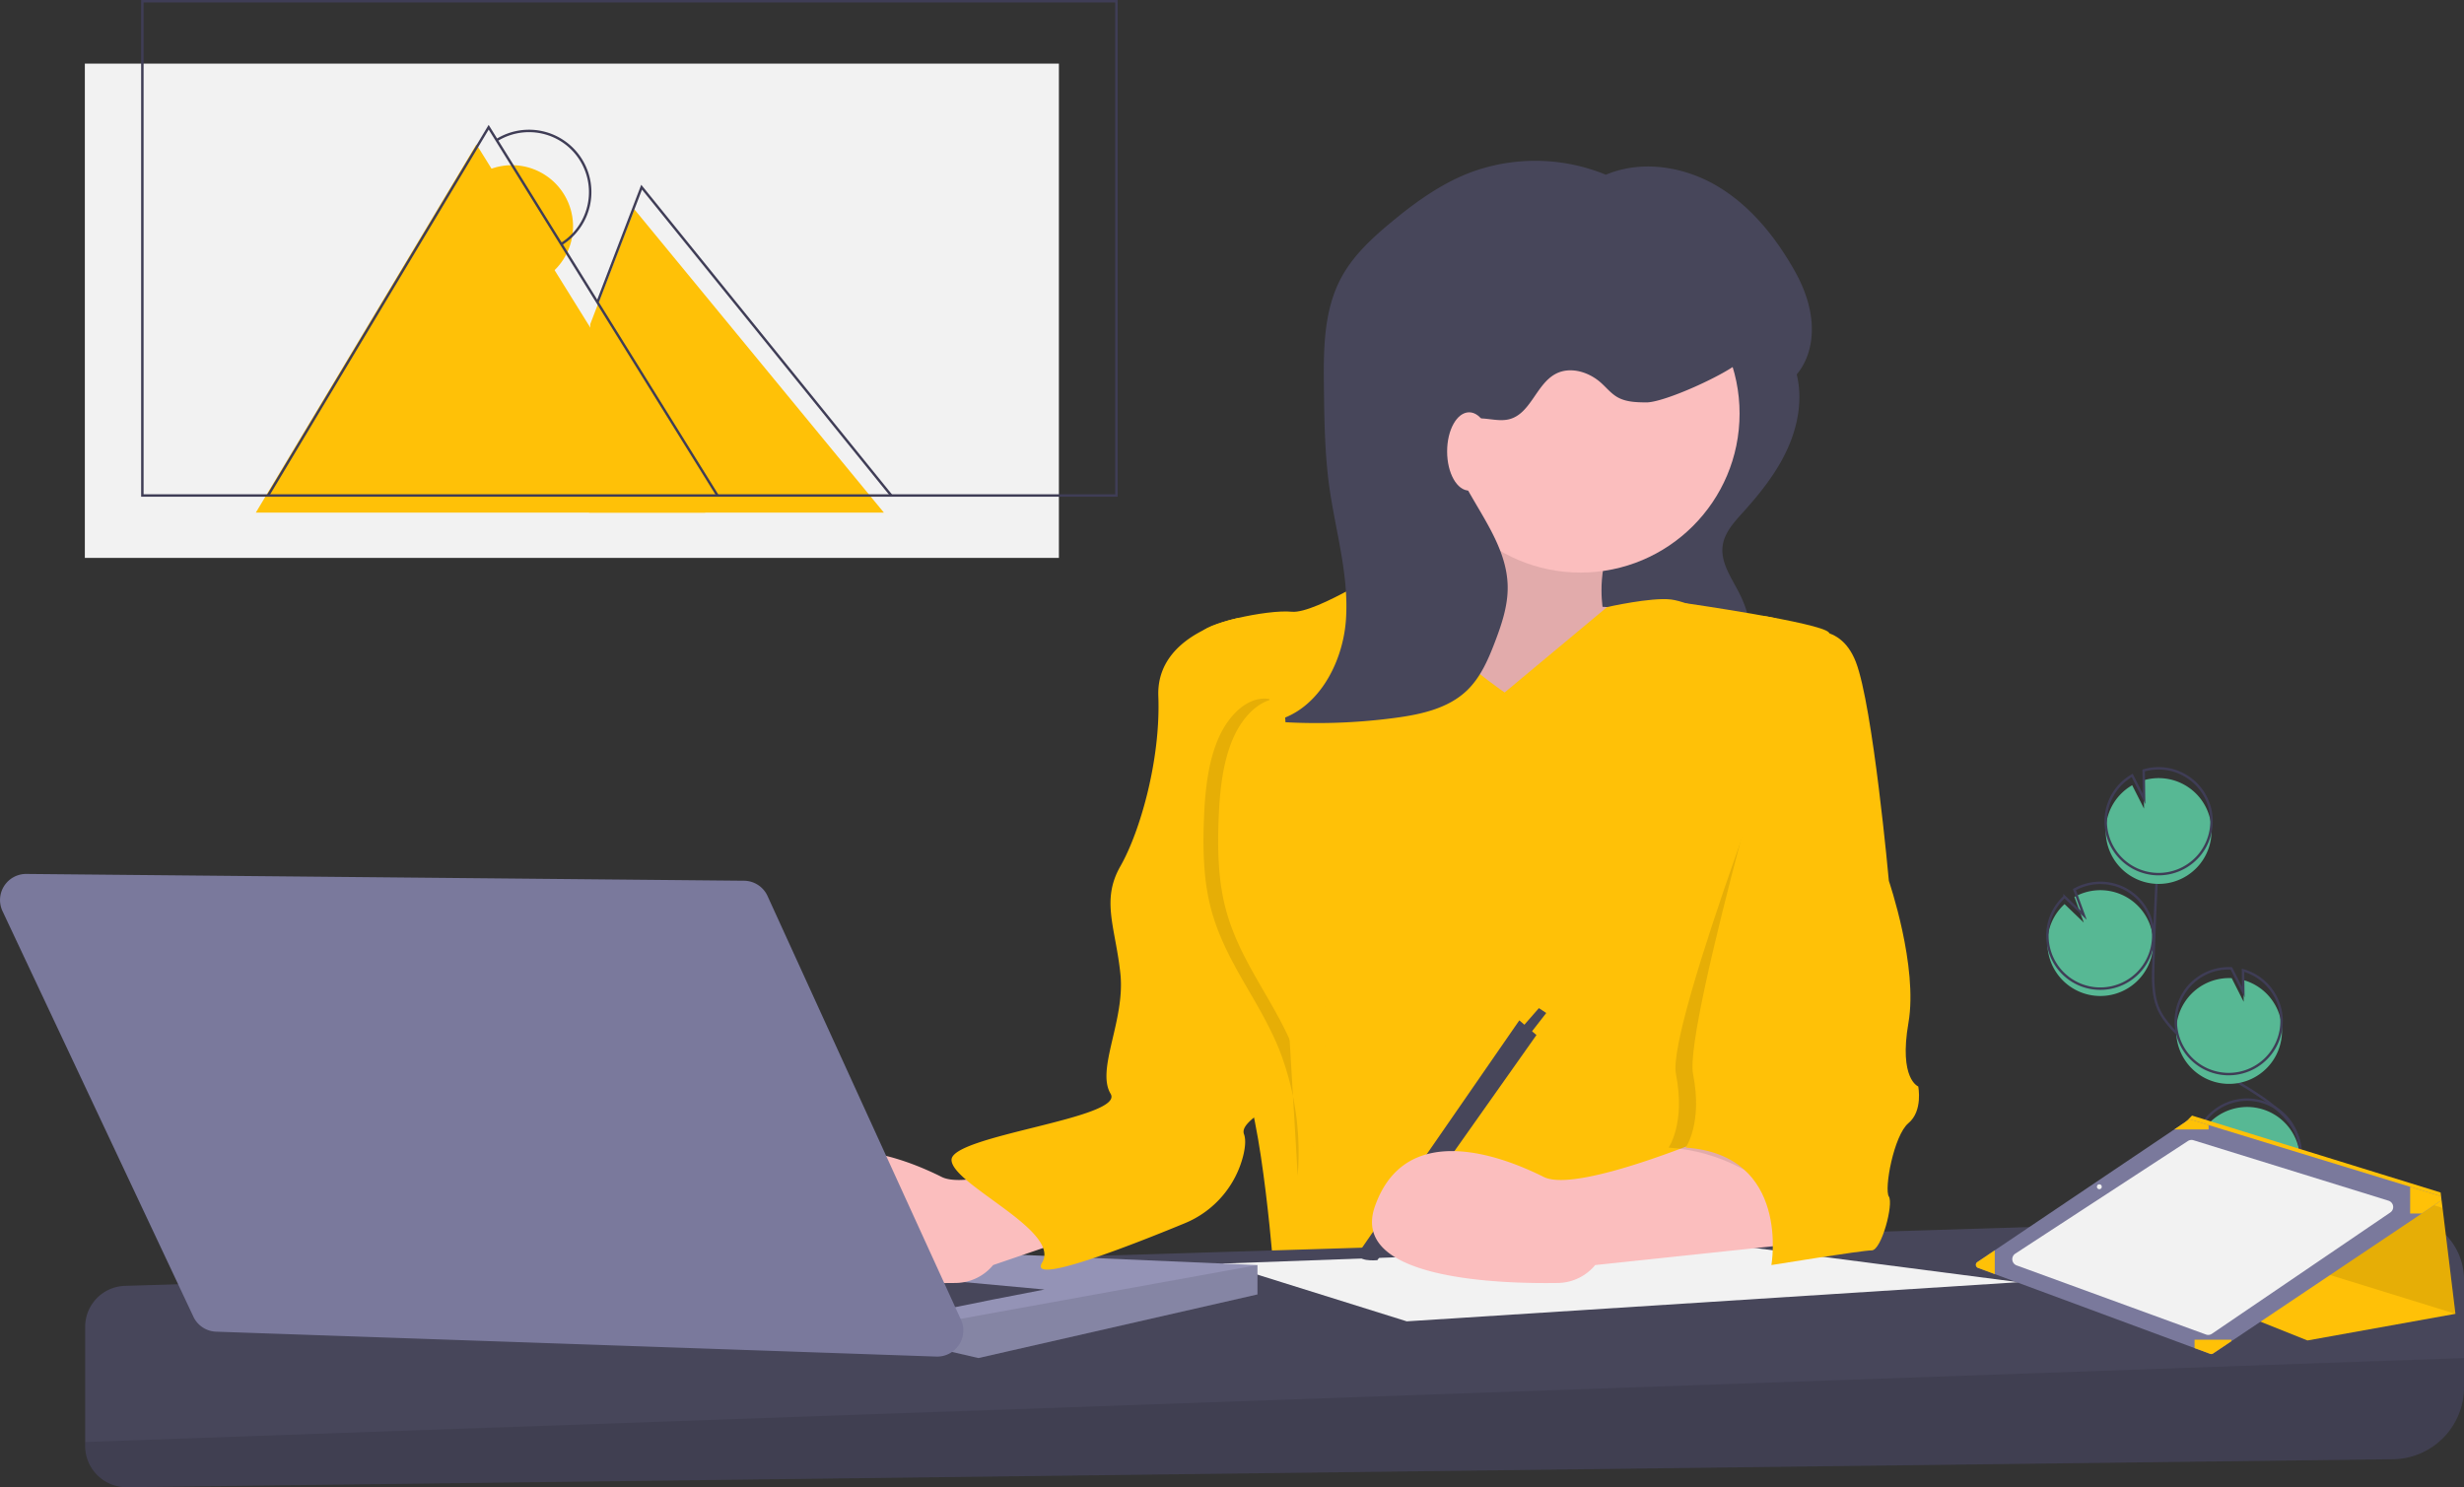 <svg data-name="Layer 1" xmlns="http://www.w3.org/2000/svg" width="1006.799" height="607.79"><rect width="100%" height="100%" fill="#333333" stroke="none"/><path d="M857.177 407.016a21.62 21.62 0 10-9.556-40.448l3.819 10.465-7.858-7.544a21.538 21.538 0 00-6.984 14.922 21.2 21.2 0 00.549 5.954 21.615 21.615 0 0020.03 16.651z" fill="#57b894"/><path d="M920.355 522.53c-4.584-8.485.617-18.887 6.594-26.455s13.263-15.443 13.108-25.086c-.222-13.859-14.932-22.042-26.685-29.39a130.157 130.157 0 01-23.961-19.265c-2.886-2.946-5.676-6.096-7.363-9.858-2.43-5.418-2.363-11.583-2.21-17.52q.766-29.663 2.931-59.269" fill="none" stroke="#3f3d56" stroke-miterlimit="10"/><path d="M857.177 404.016a21.62 21.62 0 10-9.556-40.448l3.819 10.465-7.858-7.544a21.538 21.538 0 00-6.984 14.922 21.2 21.2 0 00.549 5.954 21.615 21.615 0 0020.03 16.651z" fill="none" stroke="#3f3d56" stroke-miterlimit="10"/><path d="M860.427 338.606a21.594 21.594 0 0110.791-17.71l4.84 9.574-.146-11.589a21.617 21.617 0 11-15.485 19.725z" fill="#57b894"/><path d="M860.427 334.606a21.594 21.594 0 0110.791-17.71l4.84 9.574-.146-11.589a21.617 21.617 0 11-15.485 19.725z" fill="none" stroke="#3f3d56" stroke-miterlimit="10"/><path d="M909.812 442.93a21.617 21.617 0 006.857-42.402l.112 8.905-4.893-9.687a.378.378 0 00-.06-.004 21.618 21.618 0 10-2.016 43.189z" fill="#57b894"/><path d="M909.646 438.93a21.617 21.617 0 006.857-42.402l.112 8.905-4.893-9.687a.378.378 0 00-.06-.004 21.618 21.618 0 10-2.016 43.189z" fill="none" stroke="#3f3d56" stroke-miterlimit="10"/><path d="M898.974 483.895a21.608 21.608 0 10-1.046-17.403l13.5 10.986-14.851-3.442a21.416 21.416 0 002.397 9.86z" fill="#57b894"/><path d="M898.974 480.895a21.608 21.608 0 10-1.046-17.403l13.5 10.986-14.851-3.442a21.416 21.416 0 002.397 9.86z" fill="none" stroke="#3f3d56" stroke-miterlimit="10"/><path d="M734.074 152.714c2.605 10.26.621 21.294-3.79 30.918s-11.109 18.011-18.2 25.872c-3.567 3.955-7.427 8.159-8.184 13.43-1.009 7.03 3.731 13.391 6.914 19.74a48.495 48.495 0 014.974 17.799c.428 5.322-.238 11.186-3.965 15.009-3.594 3.685-9.113 4.576-14.238 5.053a181.987 181.987 0 01-42.372-1.024c3.933-5.231 2.455-8.477 2.086-15.01-.726-12.82-10.055-24.425-11.866-37.136-1.44-10.105 5.25-19.382 11.572-27.395l28.992-36.744c4.804-6.089 9.589-12.36 13.039-19.34 2.465-4.989 2.927-14.354 9.13-16.017 11.685-3.134 23.635 15.896 25.908 24.845z" fill="#47465a"/><path d="M591.799 183s-20 59-30 63 60 76 60 76l51-25 2-48-20-1s-3-20 7-30-70-35-70-35z" fill="#fbbebe"/><path d="M591.799 183s-20 59-30 63 60 76 60 76l51-25 2-48-20-1s-3-20 7-30-70-35-70-35z" opacity=".1"/><path d="M614.799 283s-43-29-45-53c0 0-32 21-42 20s-37 5-37 9 25 117 25 117-18 48-9 63 14 85 14 85h208s-28-49-13-84 21-182 21-182-11-8-22-6-24-6-32-7-26.13 3.094-26.13 3.094z" fill="#ffc107"/><path d="M1006.799 522.928v44a29.433 29.433 0 01-29.07 29.431l-925.817 11.43a16.905 16.905 0 01-17.113-16.903v-48.639A16.756 16.756 0 0151.038 525.5l928.845-28.668a26.11 26.11 0 0126.916 26.097z" fill="#47465a"/><path d="M1006.799 555v11.928a29.433 29.433 0 01-29.07 29.431l-925.817 11.43a16.905 16.905 0 01-17.113-16.903v-1.566z" opacity=".1"/><path fill="#f2f2f2" d="M824.799 524l-117.14-15.199-208.297 7.599 75.437 23.6 250-16z"/><path fill="#9493b6" d="M513.799 517v12l-114 26-11.14-2.57-1.86-.43-82-44 209 9z"/><path opacity=".1" d="M513.799 517v12l-114 26-11.14-2.57-1.86-12.43 127-23z"/><path d="M382.799 536c2-1 44-9 44-9l-76-7z" fill="#47465a"/><circle cx="645.799" cy="169" r="65" fill="#fbbebe"/><path d="M456.799 463s-58 25-72 18-56-25-69 12c-10.484 29.838 50.716 31.712 74.8 31.32a20.125 20.125 0 0015.2-7.32l83.5-28.5s-18.5-31.5-32.5-25.5z" fill="#fbbebe"/><path d="M620.799 417l7 6-65 92s-10 1-7-4z" fill="#47465a"/><path fill="#47465a" d="M624.799 423l7-9-3-2-7 8 3 3z"/><path d="M506.299 252.5s-34 6-33 32-7.5 55.5-15.5 69.5-2 25 0 44-10 39-4 49-65 17-65 27 45 29 37 42c-5.756 9.353 34.813-6.398 58.03-15.972a40.522 40.522 0 0024.329-28.465c.703-3.188.89-6.063.14-8.063-3-8 32.5-18.5 33.5-38.5s-5-40-10-60-25.5-112.5-25.5-112.5z" fill="#ffc107"/><path d="M10.777 357.16l293.239 2.776a10.663 10.663 0 019.599 6.235l79.027 173.15a10.663 10.663 0 01-10.068 15.083L88.305 544.225a10.663 10.663 0 01-9.279-6.116L1.028 372.363a10.663 10.663 0 019.749-15.202z" fill="#7a799c"/><path d="M702.799 463s-58 25-72 18-56-25-69 12c-10.484 29.838 50.716 31.712 74.8 31.32a20.125 20.125 0 0015.2-7.32l85-9s-20-51-34-45z" fill="#fbbebe"/><path d="M737.299 273.5s14.5-19.5 21.5-1.5 6 88 6 88 12 35 8 58 4 26 4 26 2 10-4 15-10 27-8 30-3 22-7 22-12.5-1.5-12.5-1.5-20.5-37.5-63.5-40.5c0 0 7-10 3-30s52.5-165.5 52.5-165.5z" opacity=".1"/><path d="M734.799 259s16.5-6.5 23.5 11.5 13.5 89.5 13.5 89.5 12 35 8 58 4 26 4 26 2 10-4 15-10 27-8 30-3 22-7 22-41 6-41 6 8-45-35-48c0 0 7-10 3-30s43-180 43-180z" fill="#ffc107"/><path d="M667.573 77.272a75.93 75.93 0 00-67.462-6.518c-11.772 4.63-22.171 12.17-31.897 20.26-7.802 6.49-15.41 13.57-20.203 22.516-7.267 13.562-7.246 29.706-7.05 45.092.172 13.395.346 26.831 2.172 40.103 2.504 18.202 8.113 36.224 6.825 54.552s-12.06 37.884-30.067 41.54a241.328 241.328 0 0050.239-1.447c10.494-1.406 21.51-3.81 29.182-11.106 5.603-5.328 8.77-12.675 11.526-19.9 2.77-7.261 5.305-14.807 5.207-22.578-.202-16.17-11.43-29.733-18.758-44.148-2.056-4.046-3.862-8.396-3.79-12.935s2.44-9.302 6.658-10.978c5.205-2.068 11.232 1.017 16.643-.429 8.693-2.322 10.95-14.395 18.931-18.55 5.906-3.074 13.444-.77 18.41 3.666 2.22 1.984 4.123 4.38 6.698 5.875 3.492 2.025 7.734 2.124 11.771 2.168 7.536.084 33.26-11.73 38.69-16.955 5.299 27.253 44.699 3.535 22.087-36.673-7.872-14-18.315-27.002-32.206-35.065s-31.614-10.564-46.197-3.832" fill="#47465a"/><ellipse cx="600.299" cy="184.5" rx="9" ry="16" fill="#fbbebe"/><path d="M688.799 246.519s55.5 7.981 58.5 11.981-3 28-3 28l-40 7-30.78-6.638z" fill="#ffc107"/><path d="M518.68 285.677c-8.36-1.441-16.511 6.124-20.84 16.098s-5.503 21.925-5.928 33.536c-.423 11.54-.173 23.325 2.455 34.296 5.396 22.53 19.883 38.457 28.267 59.173a116.03 116.03 0 017.613 51.72" opacity=".1"/><path d="M524.68 285.677c-8.36-1.441-16.511 6.124-20.84 16.098s-5.503 21.925-5.928 33.536c-.423 11.54-.173 23.325 2.455 34.296 5.396 22.53 19.883 38.457 28.267 59.173a116.03 116.03 0 017.613 51.72M846.099 509.119l96.738 38.695 60.462-10.883-5.273-43.278-.774-6.3-101.574-31.44-7.256 7.255-42.323 45.951z" fill="#ffc107"/><path opacity=".1" d="M901.724 463.616v41.875l101.575 31.44-5.273-43.278-96.302-30.037z"/><path d="M808.219 518.162l6.846 2.535 81.645 30.237 6.346 2.35a1.336 1.336 0 001.217-.144l7.477-5.013 77.778-52.181 7.348-4.928a1.35 1.35 0 00-.358-2.413l-11.717-3.588-82.361-25.231-7.19-2.206a1.344 1.344 0 00-1.154.172l-5.665 3.817-73.38 49.417-7.111 4.791a1.35 1.35 0 00.279 2.385z" fill="#7a799c"/><path d="M976.677 495.519l-72.879 49.565a2.682 2.682 0 01-2.429.302L824 517.14a2.706 2.706 0 01-.547-4.805l70.54-46.032a2.682 2.682 0 012.26-.317l79.71 24.714a2.706 2.706 0 01.715 4.819z" fill="#f2f2f2"/><path d="M984.801 485.017v10.929h4.727l7.348-4.928a1.35 1.35 0 00-.358-2.413zM896.71 547.511v3.423l6.346 2.35a1.336 1.336 0 001.217-.144l7.477-5.013v-.616zM808.219 518.162l6.846 2.535v-9.711h-.014l-7.112 4.791a1.35 1.35 0 00.28 2.385zM888.431 461.569h14.009v-1.783l-7.19-2.206a1.344 1.344 0 00-1.154.172z" fill="#ffc107"/><circle cx="857.799" cy="485" r="1" fill="#f2f2f2"/><path fill="#f2f2f2" d="M34.669 26h398v202h-398z"/><path fill="#ffc107" d="M104.527 209.5L194.669 59l93.5 150.5"/><path fill="#ffc107" d="M241.169 132.5l18-47 102 124h-120.5l.5-77zM222.218 113.826a25 25 0 10-26.136-42.628"/><path fill="none" stroke="#3f3d56" stroke-miterlimit="10" d="M58.169.5h398v202h-398z"/><path fill="none" stroke="#3f3d56" stroke-miterlimit="10" d="M109.527 202.5L199.669 52l93.5 150.5M244.169 123.5l18-47 102 126M229.218 99.826a25 25 0 10-26.136-42.628"/></svg>